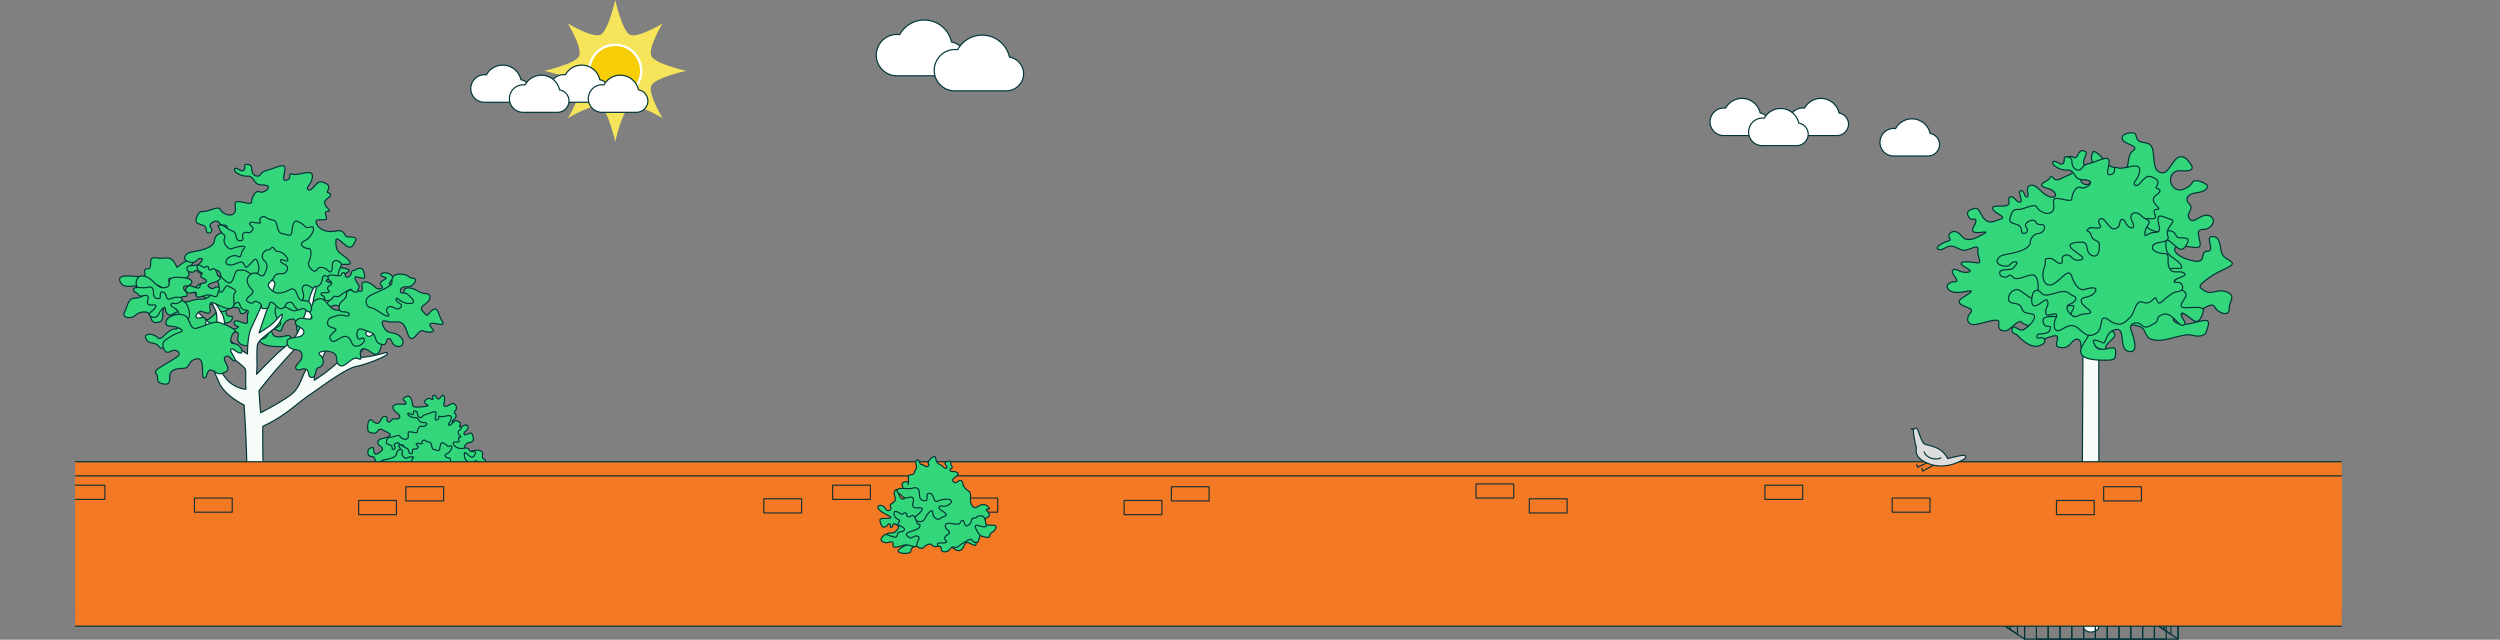<svg xmlns="http://www.w3.org/2000/svg" xmlns:xlink="http://www.w3.org/1999/xlink" viewBox="0 0 1058.858 270.95"><rect x="0" y="0" width="1058.858" height="270.95" fill="#808080" stroke="none"/><defs><style>.cls-1,.cls-16,.cls-3{fill:none;}.cls-2{clip-path:url(#clip-path);}.cls-11,.cls-12,.cls-13,.cls-3,.cls-4,.cls-5,.cls-7{stroke:#003437;}.cls-11,.cls-13,.cls-14,.cls-16,.cls-17,.cls-3,.cls-4,.cls-5,.cls-6{stroke-linecap:round;stroke-linejoin:round;}.cls-11,.cls-12,.cls-13,.cls-14,.cls-16,.cls-17,.cls-3,.cls-4,.cls-5,.cls-6,.cls-7{stroke-width:0.5px;}.cls-4{fill:#f6fdf8;}.cls-12,.cls-5,.cls-6,.cls-7{fill:#33d67b;}.cls-16,.cls-17,.cls-6{stroke:#053437;}.cls-8{fill:#f6e55a;}.cls-9{fill:#f7ce05;}.cls-10,.cls-11{fill:#fff;}.cls-12{stroke-miterlimit:10;}.cls-13,.cls-14{fill:#f47925;}.cls-14{stroke:#19322f;}.cls-15{fill:#053437;}.cls-15,.cls-16,.cls-17{fill-rule:evenodd;}.cls-17{fill:#ddd;}</style><clipPath id="clip-path" transform="translate(31.804 -2.104)"><rect class="cls-1" width="960" height="290"/></clipPath></defs><g id="Layer_2" data-name="Layer 2"><g id="Layer_1-2" data-name="Layer 1"><g class="cls-2"><path class="cls-3" d="M818.691,257.946V264.8h10v-6.858C828.691,251.089,818.691,251.089,818.691,257.946Z" transform="translate(31.804 -2.104)"/><path class="cls-3" d="M828.691,257.946V264.8h10v-6.858C838.691,251.089,828.691,251.089,828.691,257.946Z" transform="translate(31.804 -2.104)"/><path class="cls-3" d="M813.691,257.946V264.8h10v-6.858C823.691,251.089,813.691,251.089,813.691,257.946Z" transform="translate(31.804 -2.104)"/><path class="cls-3" d="M823.691,257.946V264.8h10v-6.858C833.691,251.089,823.691,251.089,823.691,257.946Z" transform="translate(31.804 -2.104)"/><path class="cls-3" d="M838.691,257.946V264.8h10v-6.858C848.691,251.089,838.691,251.089,838.691,257.946Z" transform="translate(31.804 -2.104)"/><path class="cls-3" d="M848.691,257.946V264.8h10v-6.858C858.691,251.089,848.691,251.089,848.691,257.946Z" transform="translate(31.804 -2.104)"/><path class="cls-3" d="M833.691,257.946V264.8h10v-6.858C843.691,251.089,833.691,251.089,833.691,257.946Z" transform="translate(31.804 -2.104)"/><path class="cls-3" d="M843.691,257.946V264.8h10v-6.858C853.691,251.089,843.691,251.089,843.691,257.946Z" transform="translate(31.804 -2.104)"/><path class="cls-3" d="M858.691,257.946V264.8h10v-6.858C868.691,251.089,858.691,251.089,858.691,257.946Z" transform="translate(31.804 -2.104)"/><path class="cls-3" d="M868.691,257.946V264.8h10v-6.858C878.691,251.089,868.691,251.089,868.691,257.946Z" transform="translate(31.804 -2.104)"/><path class="cls-3" d="M853.691,257.946V264.8h10v-6.858C863.691,251.089,853.691,251.089,853.691,257.946Z" transform="translate(31.804 -2.104)"/><path class="cls-3" d="M863.691,257.946V264.8h10v-6.858C873.691,251.089,863.691,251.089,863.691,257.946Z" transform="translate(31.804 -2.104)"/><path class="cls-4" d="M850.7,107.5s-.555,82.145-.555,106.193c0,13.627.555,54.509.555,54.509a3.6,3.6,0,0,0,3.125,1.6,3.81,3.81,0,0,0,3.2-1.6s.133-57.114.133-76.153c0-19.238-.133-86.954-.133-86.954" transform="translate(31.804 -2.104)"/><path class="cls-5" d="M849.846,79.3c-1.682-2.244,3.991-1.33,3.991-4.434s-2.66-.887-3.1-3.547,2.661-4.434,0-5.321-2.217,3.991-4.434,2.66c-1.938-1.163-4.877,1.331-3.547,3.1s5.321,3.1,1.774,4.434-4.878,3.1-6.651,1.33-.444,0-3.1,1.33-2.66,2.217.887,3.1,4.434,4.434.887,3.547-5.764-5.764-8.425-4.877,0,4.434-1.33,4.877-.887-2.66-2.66-2.66,1.33,4.877-.444,4.877-2.217-2.66-3.99-2.217.443,2.661-1.33,3.547-6.208-.443-6.208,1.331,6.208,3.547,3.547,4.434-4.434,2.217-6.651.443-2.217-5.321-4.434-4.877-3.99,1.33-2.66,3.547,3.1,0,3.1,1.773-1.33,1.774-1.33,3.991,7.981-.444,4.877,1.33-7.094,3.991-9.311,1.33-3.991-2.66-5.321-1.33,1.33,2.66-.443,3.1-6.208,2.66-4.434,3.547,3.1-1.33,5.32-1.33,3.548,1.773,5.764,1.773,6.208-3.1,5.765,0,2.217,5.764-.444,5.321-7.094-.887-6.651.443,6.208,3.1,2.661,3.548-4.878-2.217-6.208-.887,3.547,4.877.887,4.877-4.877,2.217-1.774,3.991,10.2-1.331,8.425.443-6.208,3.1-4.434,4.877,6.365,1.774,4.291,3.991-1.187,4.877,1.473,4.877,11.085-3.547,10.641-.887.444,3.548,2.661,3.548,5.32-5.321,7.094-3.548,8.868,2.217,5.764,3.991-2.217,4.877.887,3.99,8.868-3.99,8.424-1.33-1.33,3.991,2.217,3.991,3.991-3.991,6.208-3.547.887,3.1,1.773,3.547,3.1-3.547,4.434-1.774,5.764,3.991,5.764,1.774,5.321-4.434,3.548-6.208-1.774-5.764,2.217-4.434,9.311.444,10.641,3.548,2.217,3.99,6.207,3.99,11.085-3.1,13.746-2.217,5.764.443,6.207-1.33,2.217-4.877-.443-4.877-8.868,3.1-12.415.886,2.173-3.99,6.221-3.99,8.9-5.321,10.184-2.661,6.282,4.434,6.208.887,3.1-5.32-.887-7.094-6.208,1.33-9.311-.443-3.1-2.217,1.773-5.764,11.528-4.878,9.311-6.651-3.99-1.774-4.433-5.321-1.331-5.764-3.991-5.321,1.774,6.208-1.774,6.208.386,5.455-6.207,3.99c-7.981-1.773-9.755-6.207-4.877-6.207s8.867,2.217,7.981-1.774-1.33-5.321,1.773-5.321,5.764-4.433,2.217-5.764-6.651,3.991-8.424,1.331,2.217-3.991,0-6.208-.887-4.434,3.1-4.877,4.877-2.217,4.433-3.1-5.32-3.1-6.207-1.33-5.321,4.877-7.981,2.217-1.33-7.538,3.1-7.095,5.32-.886,4.434-2.216-2.661-4.434-5.321-3.548-4.434,7.095-7.094,6.651-3.1-1.773-3.548-6.207-.443-6.208-4.433-6.651-2.217-3.547-3.991-3.991-5.764.444-4.877,2.661,7.537,2.66,4.434,4.877-.887,8.868-4.434,7.981-6.208-1.33-7.538-3.547-4.434-4.877-4.877-3.991-1.33,3.1,0,4.434,3.547,3.991,2.217,4.878-4.434,1.773-3.547,3.1S851.177,81.069,849.846,79.3Z" transform="translate(31.804 -2.104)"/><path class="cls-5" d="M880.92,85.219c-2.7,2.7,3.705,5.558.926,5.558s0,2.778-.926,3.7-5.558-.927-4.631,1.852,4.631,4.631,9.262,3.7,3.7,2.779,5.557,2.779,4.631,0,3.705,1.852-1.852,3.7-3.705,2.779-5.557-5.558-5.557-2.779,0,4.631,2.778,6.483,5.558,4.632,2.779,4.632-7.41,0-5.557.926,8.336.926,5.557,2.778-1.852,2.779-4.631,2.779-7.41.926-4.631,1.853,4.631,0,7.41,0,5.557,1.852,4.631,3.7-3.7,4.631,0,4.631,8.336-.926,7.409,1.853-1.852,4.631-3.7,3.705-5.558-4.631-5.558-2.779,2.779,3.7.927,4.631-4.632-5.557-8.336-4.631-1.853,2.779-3.705,3.7-3.7,2.779-5.558.926-5.557-.926-4.631,1.853,3.705,10.188-.926,9.262-.926-10.189-5.557-9.262-3.705,6.483-5.557,5.557-4.632-1.852-3.705,0,.926,2.779,3.705,2.779,5.557-1.853,5.557.926,0,3.705-3.705,3.705-11.115,0-11.115-3.705,7.41-9.262,1.853-10.189-.926-4.631-4.631-4.631,1.852-4.631-.926-4.631-5.558,1.853-4.632,2.779,3.705,3.705.927,4.631-.927-2.779-3.705-2.779-5.558,0-4.631,2.779,3.705,0,2.778,2.779-5.557.926-5.557,2.778,1.852,0,2.779.927.926,1.852-.927,2.778-3.7.926-6.483-.926-3.705-3.705-4.631-3.705a1.775,1.775,0,0,1-.926-2.779c.926-.926,2.778,1.853,4.631.927s6.483-5.558,3.705-6.484-3.705,0-4.631-2.779-5.558-.926-5.558-3.7,2.779-4.631,4.631-3.705,6.484,5.557,7.41,2.778.926-9.262-1.852-9.262-6.484,2.779-8.336.926-1.853,0-2.779,0-2.779,0-2.779-1.852,4.631-.926,5.558-1.852,2.778-2.779.926-2.779-1.853,1.852-3.705,1.852-4.631-.926-3.705-2.778,1.853-1.853,6.484-2.779,7.409-2.779,7.409-4.631a3.985,3.985,0,0,1,3.705-3.7c1.853,0,3.7-3.7.926-3.7s-1.852-1.852-3.7-1.852-3.705,1.852-2.779,2.778.926,2.779-.926,2.779,0-2.779-2.779-3.7-3.7-.926-2.779-3.7,1.853-2.778,3.705-2.778,6.484-2.779,7.41-.926,4.631,3.7,6.484,1.852-.927-5.557,1.852-5.557,6.484,1.852,6.484,0,1.852-5.558,3.7-4.631,5.558-1.853,3.705-2.779-2.778,0-4.631-.926-1.852-3.7-4.631-3.7a7.824,7.824,0,0,1-5.557-1.853c-.926-.926-.926-1.852,0-1.852s2.778,1.852,3.705.926,0-2.778.926-2.778,2.779,0,2.779,1.852.926,3.7,2.778,3.7.926-1.853,4.631-2.779,8.336-3.7,8.336-.926-1.852,6.483.926,5.557,0-3.7,2.779-2.778,9.262-2.779,9.262.926-3.705,5.557-1.852,6.483,3.705-4.631,6.483-3.7,3.705,1.853,2.779,3.7,0,.927.926,1.853S881.846,84.293,880.92,85.219Z" transform="translate(31.804 -2.104)"/><path class="cls-5" d="M865.038,98.5c-1.813,1-2.131.656-3.509-.722s-2.691-4.1-4.07-2.722,1.379,2.755,0,3.444-3.51-.722-4.888.656.623-.031,1.378,2.756,3.445,1.379,3.445,4.135-.689,5.513-3.445,4.135-.689-5.513-4.135-5.513-6.2.689-4.135,2.756,6.892,4.135,3.446,4.824-3.516-2.785-6.2-2.067,0,3.445-2.067,3.445-2.068-2.067-4.824-2.067-.761.664-2.068,4.135-.069,8.245,3.446,6.891,6.891-7.58,8.269-3.446,3.446,6.2,5.513,5.513,6.2-1.378,4.135,1.379-6.487,1.211-5.513,4.134c.689,2.068,6.739,4.518,2.067,4.824s-4.086,2.708-6.891,0c-1.446-1.4-2.067-3.445,0-4.135s3.446-2.756,1.378-3.445-2.067-2.757-6.891-1.378-5.441,1.4-6.819.022-2.828-1.4-3.517.667-.762,5.492,1.378,4.824,4.134-3.446,4.824-2.068c.993,1.987-1.307,3.465-.618,5.532.6,1.789,6.131-2.086,4.133,2.066-1.188,2.471-.759,6.185,2,4.806s4.7-3.113,7.58-.689,4.237,4.073,7.58,2.068c3.446-2.068.689-8.959,5.513-5.513s6.891.689,8.959-1.379,2.067-7.58,5.513-6.2,4.823-3.445,5.513-1.378,1.378,2.067,2.756.689a32.458,32.458,0,0,1,4.323-3.278c1.19-.857,4.636-.167,3.946-2.924s-3.445-.689-3.445-2.067,6.2-2.068,4.135-3.446-4.824.689-6.2-2.067.632-6.231-2.067-6.2-6.2-1.378-4.824-3.446,7.524-.722,6.2-4.135,4.135-6.2,1.379-6.891-5.571-2.79-5.513,0,2.067,5.513-1.379,5.513-4.357,3.091-4.134,0,3.385-4.17.689-5.513-2.818-2.792-4.824-2.756-2.128,2.033-1.378,3.445,1.316,3.412-.689,2.757-2.13-3.48-3.446-3.446S866.353,97.781,865.038,98.5Z" transform="translate(31.804 -2.104)"/><path class="cls-3" d="M819.691,261.8v7l6,4v-6.858C825.691,259.089,819.691,254.946,819.691,261.8Z" transform="translate(31.804 -2.104)"/><path class="cls-3" d="M813.691,257.8v7l6,4v-6.858C819.691,255.089,813.691,250.946,813.691,257.8Z" transform="translate(31.804 -2.104)"/><path class="cls-3" d="M816.691,259.8v7l6,4v-6.858C822.691,257.089,816.691,252.946,816.691,259.8Z" transform="translate(31.804 -2.104)"/><path class="cls-3" d="M884.691,261.8v7l6,4v-6.858C890.691,259.089,884.691,254.946,884.691,261.8Z" transform="translate(31.804 -2.104)"/><path class="cls-3" d="M878.691,257.8v7l6,4v-6.858C884.691,255.089,878.691,250.946,878.691,257.8Z" transform="translate(31.804 -2.104)"/><path class="cls-3" d="M881.691,259.8v7l6,4v-6.858C887.691,257.089,881.691,252.946,881.691,259.8Z" transform="translate(31.804 -2.104)"/><path class="cls-3" d="M830.691,265.946V272.8h10v-6.858C840.691,259.089,830.691,259.089,830.691,265.946Z" transform="translate(31.804 -2.104)"/><path class="cls-3" d="M840.691,265.946V272.8h10v-6.858C850.691,259.089,840.691,259.089,840.691,265.946Z" transform="translate(31.804 -2.104)"/><path class="cls-3" d="M825.691,265.946V272.8h10v-6.858C835.691,259.089,825.691,259.089,825.691,265.946Z" transform="translate(31.804 -2.104)"/><path class="cls-3" d="M835.691,265.946V272.8h10v-6.858C845.691,259.089,835.691,259.089,835.691,265.946Z" transform="translate(31.804 -2.104)"/><path class="cls-3" d="M850.691,265.946V272.8h10v-6.858C860.691,259.089,850.691,259.089,850.691,265.946Z" transform="translate(31.804 -2.104)"/><path class="cls-3" d="M860.691,265.946V272.8h10v-6.858C870.691,259.089,860.691,259.089,860.691,265.946Z" transform="translate(31.804 -2.104)"/><path class="cls-3" d="M845.691,265.946V272.8h10v-6.858C855.691,259.089,845.691,259.089,845.691,265.946Z" transform="translate(31.804 -2.104)"/><path class="cls-3" d="M855.691,265.946V272.8h10v-6.858C865.691,259.089,855.691,259.089,855.691,265.946Z" transform="translate(31.804 -2.104)"/><path class="cls-3" d="M870.691,265.946V272.8h10v-6.858C880.691,259.089,870.691,259.089,870.691,265.946Z" transform="translate(31.804 -2.104)"/><path class="cls-3" d="M880.691,265.946V272.8h10v-6.858C890.691,259.089,880.691,259.089,880.691,265.946Z" transform="translate(31.804 -2.104)"/><path class="cls-3" d="M865.691,265.946V272.8h10v-6.858C875.691,259.089,865.691,259.089,865.691,265.946Z" transform="translate(31.804 -2.104)"/><path class="cls-3" d="M875.691,265.946V272.8h10v-6.858C885.691,259.089,875.691,259.089,875.691,265.946Z" transform="translate(31.804 -2.104)"/><path class="cls-6" d="M43.154,115.38c-2.615-6.1-4.358-3.2-8.715-4.067s-.872,4.648-3.777,4.648.61,3.22-2.25,3.37-11.139-1.806-9.333,2.108,6.925.451,8.129,2.408,3.311,4.366,6.322,3.764-2.107-3.613-.3-4.667,5.419,2.71,6.623,1.957-.752-4.215,0-4.817,2.258,1.054,3.613.753,5.57-.9,4.666-3.161,3.613-4.817,1.355-5.419S43.154,115.38,43.154,115.38Z" transform="translate(31.804 -2.104)"/><path class="cls-7" d="M106.323,86.661c-2.42,2.421,3.321,4.982.831,4.982s0,2.491-.831,3.321-4.981-.83-4.151,1.66,4.151,4.152,8.3,3.321,3.321,2.491,4.981,2.491,4.152,0,3.321,1.661-1.66,3.321-3.321,2.491-4.981-4.982-4.981-2.491,0,4.151,2.49,5.812,4.982,4.151,2.491,4.151-6.642,0-4.981.83,7.472.831,4.981,2.491-1.66,2.491-4.151,2.491-6.642.83-4.151,1.66,4.151,0,6.642,0,4.981,1.661,4.151,3.322-3.321,4.151,0,4.151,7.472-.83,6.642,1.66-1.66,4.152-3.321,3.321-4.981-4.151-4.981-2.49,2.49,3.321.83,4.151-4.152-4.982-7.473-4.151-1.66,2.49-3.321,3.321-3.321,2.491-4.981.83-4.982-.83-4.152,1.661,3.321,9.132-.83,8.3-.83-9.133-4.981-8.3-3.322,5.811-4.982,4.981-4.151-1.66-3.321,0,.83,2.491,3.321,2.491,4.982-1.661,4.982.83,0,3.321-3.322,3.321-9.963,0-9.963-3.321,6.642-8.3,1.661-9.133-.831-4.151-4.152-4.151,1.661-4.151-.83-4.151-4.981,1.66-4.151,2.49,3.321,3.321.83,4.152-.83-2.491-3.321-2.491-4.982,0-4.151,2.491,3.321,0,2.49,2.491-4.981.83-4.981,2.49,1.66,0,2.491.831.83,1.66-.831,2.49-3.321.831-5.811-.83-3.322-3.321-4.152-3.321a1.591,1.591,0,0,1-.83-2.491c.83-.83,2.491,1.661,4.151.831s5.812-4.982,3.321-5.812-3.321,0-4.151-2.491-4.982-.83-4.982-3.321,2.491-4.152,4.152-3.321,5.812,4.981,6.642,2.491.83-8.3-1.661-8.3-5.812,2.491-7.472.83-1.661,0-2.491,0-2.491,0-2.491-1.66,4.152-.831,4.982-1.661,2.491-2.491.83-2.491-1.66,1.661-3.321,1.661-4.151-.83-3.321-2.491,1.661-1.661,5.812-2.491S59,105.757,59,104.1a3.571,3.571,0,0,1,3.321-3.321c1.661,0,3.321-3.321.83-3.321s-1.66-1.661-3.321-1.661-3.321,1.661-2.49,2.491.83,2.491-.831,2.491,0-2.491-2.491-3.321-3.321-.831-2.49-3.321,1.66-2.491,3.321-2.491,5.812-2.491,6.642-.83,4.151,3.321,5.812,1.66-.831-4.982,1.66-4.982,5.812,1.661,5.812,0,1.661-4.981,3.321-4.151,4.982-1.66,3.321-2.491-2.491,0-4.151-.83S75.6,76.7,73.113,76.7a7.016,7.016,0,0,1-4.982-1.661c-.83-.83-.83-1.66,0-1.66s2.491,1.66,3.321.83,0-2.491.83-2.491,2.491,0,2.491,1.661S75.6,76.7,77.264,76.7s.83-1.661,4.151-2.491,7.473-3.321,7.473-.83-1.661,5.812.83,4.982,0-3.322,2.491-2.491,8.3-2.491,8.3.83-3.321,4.982-1.66,5.812,3.321-4.151,5.812-3.321,3.321,1.66,2.491,3.321,0,.83.83,1.66S107.154,85.831,106.323,86.661Z" transform="translate(31.804 -2.104)"/><path class="cls-7" d="M78.2,96.592c-2.349,0-3.321-.83-4.152,0s2.491,1.66.831,3.321-1.661,0-3.321.83.83,3.321-1.661,3.321-.83-3.321-3.321-4.151-3.321-2.491-4.982-2.491-.83.83,0,2.491,2.491,1.661,1.661,3.321,1.66,4.982,3.321,4.151,6.642-1.66,4.982,0-.831,4.152-2.491,3.322a3.993,3.993,0,0,0-4.982,1.66c-.743,1.485.83,2.491,3.321,1.661s3.321-1.661,4.152,0,.83,1.66,2.49,0,2.491-3.321,3.321-.831.831,4.982-1.66,4.982-2.491-1.661-4.982-1.661-2.491,0-3.321,2.491-1.66,4.152-4.151,1.661-4.982-2.491-4.982-1.661,1.661.83,2.491,3.321-1.661,4.982,1.661,4.982.83,4.151-1.661,3.321-3.321.83-.83,2.491,3.321.83,4.981,0,4.152-4.982,4.982-1.661,4.151.83,3.321,3.321.83,4.982-1.66,4.152-4.152-1.661-4.152,0,2.371,1.011,1.541,1.842-3.321.83-2.491,1.66,3.321-.83,2.491,2.491,4.271,4.8,5.932,2.309,4.981,0,6.642-3.321S89,140.6,86.5,138.1s-2.49-7.472.831-6.642,5.811,4.152,7.472.83,2.491-4.151,1.661-6.642.83-3.321,2.49-2.49,1.661,1.66,4.152,0,.83-4.982,3.321-4.152,4.151,2.491,4.981-.83,2.108-3.921.831-4.982c-1.781-1.479-3.441-.648-3.321,1.661.06,1.172-.12,3.5-1.781,1.842s-4.031-1.842-4.862-.182-4.151-1.66-3.321-3.321,1.661-5.812,0-5.812-4.981-1.66-1.66-3.321,4.981-6.642,2.491-5.812-2.491-.83-4.152-1.66-2.491-1.661-3.321.83,0,4.982-2.491,4.152-3.321,0-4.151-3.322-.83-2.49-3.321-3.321-1.661-1.66-3.321-.83S79.032,96.592,78.2,96.592Z" transform="translate(31.804 -2.104)"/><path class="cls-4" d="M79.532,182.638c9.414-4.256,14.688-9.91,19.945-13.4,4.039-2.686,14.873-10.989,19.635-11.947,5.058-1.019,11.51-3.911,12.582-4.736s.546-1.354-.577-.99a56.419,56.419,0,0,1-12.165,2.148s5.279-5.825,7.134-9.773c1.511-3.216,2.582-9.65,3.571-13.139,1.345-4.741,1.919-3.822,2.414-5.636s-.412-2.063-.412-2.063c-2.464,2.5-5.856,9.428-7.479,14.754-1.244,4.081-4.505,8.332-7.042,11.43a64.569,64.569,0,0,1-15.8,13.852,11.149,11.149,0,0,1,1.568-6.351c1.9-3.052,4.619-8.331,3.546-8.5s-6.516,7.011-8.33,9.816-2.6,7.072-5.408,10.041-14.11,8.777-14.11,8.777c-.247-1.98-.7-9.324-.7-9.324,6.186-7.982,10.085-12.107,16.561-19.2,3.6-3.942,4.89-12.407,6.656-13.433s3.032-1.228,4.661-3.372c1.484-1.953,4.446-5.187,3.291-5.434s-6.989,6.17-7.649,6.179c-1.06.015-.639-2.1-.4-3.67.287-1.892,1.605-5.218.874-5.314-.757-.1-2.164,3.166-2.824,5.888-.917,3.784-3.206,11.186-5.4,14.748-1.846,3-5.489,5.367-8.535,8.327-3.732,3.627-8.27,8.306-8.27,8.306.464-4.548-.159-9.328.394-12.494.441-2.523,6.757-5.921,8.765-8.616,1.311-1.759,1.994-4.095,1.7-4.258-.444-.243-2.732,2.791-4.456,4.223a54.046,54.046,0,0,1-5.36,3.613c.578-1.567,2.029-6.284,3.684-10.584,1.2-3.116,2.008-7.139,2.833-9.283s-1.568-2.651-1.568-2.651a63.016,63.016,0,0,0-.655-7.083c-.842,1.142-.252,7.789-2,14.377-1.017,3.83-3.846,9.181-5.767,13.574-1.463,3.347-1.423,10.6-1.423,10.6a34.444,34.444,0,0,1-7.9-6.561c-1.386-1.7-1.732-7.918-2.392-9.568s-5.444-8.908-5.774-8.5,1.485,4.042,2.474,6.022.544,7.245.544,7.245c-3.876-1.485-9.481-8.415-11.048-9.323a31.334,31.334,0,0,0-7.259-2.309c-2.309-.5-8.713-4.6-8.713-4.6,3.794,7.011,8.618,6.714,11.877,8.248,3.376,1.59,8.961,8.269,13.28,11.548,2.953,2.242,2.752,4.633,6.839,8.068,3.245,2.727,6.874,5.1,7.2,6.334s-.082,6.351.248,8.331c0,0-6.911-.168-10.546-7.86-.985-2.083-4.022-7.621-4.681-7.021-.962.874,2.552,9.45,4.031,12.482,2.645,5.422,10.377,9.068,10.377,9.068s1.862,25.326.939,40.57-4.165,49.047-4.165,49.047.483,1.512,3.293,1.793a5.742,5.742,0,0,0,4.375-1.207s4.068-50.582,3.722-61.288C79.346,190.258,79.532,182.638,79.532,182.638Z" transform="translate(31.804 -2.104)"/><path class="cls-6" d="M61.936,125.77c-4.365-.431-4.994,3.33-8.324,3.052s-5.468,1.568-7.885,1.085-2.143,2.794-3.223,3.222c-2.035.807-.322,3.062,1.45,3.384s1.29,4.835-1.933,5-5.318,5.479-7.091,3.545-6.284-1.934-4.834.644,3.868.967,5.318,3.062,5.318-.322,7.251-.806.645-3.545,2.417-3.706,1.934,3.062,4.029,2.417,2.417-4.834,4.028-4.512,4.19-6.445.162-5.478-1.259-3.087.133-2.739,3.568,1.566,3.742.174-.783-3.829.783-3.829,6.265,3.481,8.353,2.263,0-4.873,1.305-6.265-1.218-2.089-2.7-2.959S62.955,125.871,61.936,125.77Z" transform="translate(31.804 -2.104)"/><path class="cls-6" d="M122.176,132.545c-2.983-5.036-7,1.274-11.143.955s-4.457-5.73-7.958-4.775-1.725,2.989-3.671,3.52,1.769,3.714.708,4.775-4.953-1.415-6.545,1.062,4.422,2.476,3.184,5.306-7.782.354-6.9,4.245,5.483,1.238,6.191,4.422-3.538,4.776-2.477,6.191,2.123-.354,4.068.176.531,3.538,2.654,3.538,1.061-3.891,3.006-4.245,2.654-3.538.531-5.13,2.83-2.476,5.483-1.061.354,3.715,2.653,5.307,5.307-4.246,7.96-2.831-.531-3.183,1.768-4.068,4.953,3.715,6.722,1.769,2.476-9.374.177-9.374-3.184,3.537-5.13,1.768,5.307-4.245,3.538-6.544-6.191-.531-7.075-2.122S123.191,134.26,122.176,132.545Z" transform="translate(31.804 -2.104)"/><path class="cls-5" d="M115.028,126.071c0,2.427-1.618,3.237-2.428,4.046s-1.618,4.046.81,4.046,3.237.809,2.427,1.619-2.427-.81-4.855,0-4.046.809-4.046,3.237,4.855,1.618,3.237,3.237-3.237,2.427-1.619,4.046,4.046-2.428,6.474-1.619,1.619,4.047,4.046,4.047,4.047-2.428,3.237-3.237-1.618.809-2.427,0-.81-4.047.809-4.047,2.428.81,4.855,1.619.81,4.046,4.047,4.855,1.618-2.427,3.236-2.427.81,2.427,3.237,3.237,4.047-1.619,1.619-4.047-4.856-.809-6.474-3.237-1.618-4.046.809-3.237,5.665-.809,7.283,1.619,1.619,5.665,3.237,5.665,3.237-4.047,4.856-3.237,5.665.809,4.046-.81-1.618-2.427,0-2.427,5.665,1.618,4.046-.81-1.618-6.474-4.046-4.855-1.618,3.237-3.237,1.618-2.428-2.427,0-4.046,2.428-3.237,1.619-4.046-2.428,0-4.856-1.619-5.665-1.618-5.665,0-.809,4.856-2.427,3.237.809-4.046-.81-4.855-4.046-.809-2.427-2.428.809-2.428-.81-3.237-4.046,0-3.236.809,3.236.81,1.618,1.619-2.428,1.618-1.618,2.428.809,1.618-.81,1.618-1.757-1.283-4.046-2.428c-1.618-.809-3.237-.809-3.237.81s.809,3.237-1.618,2.427S115.028,124.926,115.028,126.071Z" transform="translate(31.804 -2.104)"/><path class="cls-5" d="M143.1,119.974c2.517,0,0,3.56-1.781,3.56s-3.56,0-3.56,1.781,1.78,0,3.56,1.78,3.561,3.561,0,3.561-5.341-3.561-5.341-1.781,3.561,1.781,1.781,3.561-3.561-1.78-5.341,0,1.78,3.561,0,3.561-5.341-3.561-7.122-3.561-3.56-3.561,0-5.341,8.9-3.561,8.9-5.341,0-3.561,3.561-3.561S141.318,119.974,143.1,119.974Z" transform="translate(31.804 -2.104)"/><path class="cls-5" d="M37.149,123.984c5.308,0,0-4.417,5.889-4.417s7.361,1.472,5.889,2.944-2.945,0-2.945,1.473,1.473,1.472,1.473,2.944-1.473,0-2.945,1.472,1.472,0,2.945,2.945,1.472,7.361-1.473,5.889-1.472-4.417-4.416-4.417-4.417-1.472-4.417,1.472,0,4.417-2.944,4.417-1.473-4.417-4.417-4.417a5.408,5.408,0,0,0-4.417,1.473c-1.472,1.472-5.733,1.161-4.416-1.473,1.472-2.944,1.472-5.889,4.416-5.889,1.473,0,5.889-1.472,2.945-2.944s-2.945-4.417-1.472-5.889,4.416,0,5.888,1.472S35.677,123.984,37.149,123.984Z" transform="translate(31.804 -2.104)"/><path class="cls-5" d="M85.692,108.6c3.008,0,5.382,4.037,4.036,4.037s-2.691-1.346-2.691,0,4.037,1.346,2.691,4.037-4.036,0-5.382,2.691-4.037,2.691-1.346,5.382c2.128,2.127,4.463,1.8,8.074,0,2.691-1.346,2.691,2.691,4.036,4.037s2.692,0,4.037,1.345,1.346,4.037,0,4.037-1.345-1.346-2.691-1.346-1.346,1.346-2.691,0-1.346-2.691-2.691-2.691c-2.691,0-1.346,2.691-4.037,2.691-1.345,0-2.691-2.691-4.037-2.691s0,2.691-2.691,2.691,0-1.345-2.691-2.691-1.345,1.346-4.036,0c-3.4-1.7,3.473-3.255,1.345-5.382-2.691-2.691-2.691-5.382,0-6.728s4.037,2.691,5.382,0c1.2-2.407,1.346-4.036,0-5.382a2.524,2.524,0,0,1,0-4.037c1.346-1.345,1.346,0,2.691-1.345S84.346,108.6,85.692,108.6Z" transform="translate(31.804 -2.104)"/><path class="cls-5" d="M66.81,147.607c3.337,0,4.855,4.046,3.237,4.046S66.81,149.226,66,150.035s2.427,4.046,1.618,4.855-2.428-3.237-4.046-1.618,3.237,4.855,0,6.474-3.237,0-5.665-.809-1.618,3.237-3.237,3.237.81-8.9-3.237-8.093-2.427,4.046-5.664,4.046-5.665.81-5.665,3.237,0,4.047-3.237,3.237-1.148-2.766-2.428-4.046c-1.618-1.618,2.428-3.237,4.856-4.855s6.474-3.237,4.046-4.856-4.046,2.428-5.665-.809.809-4.046,3.237-5.665,6.474-1.618,3.237-3.237-5.665,0-5.665-2.428,4.047-4.046,7.284-3.237,2.427,6.474,5.664,5.665,7.283-3.237,9.711-2.428,8.093,3.237,6.474,4.047S65.191,147.607,66.81,147.607Z" transform="translate(31.804 -2.104)"/><path class="cls-5" d="M40.517,128.58c-2.386,1.193-1.406-2.53-3.374-2.812s-.281,2.812-1.687,2.812-2.25-.562-2.25-2.53-.843-2.812-2.531-2.25-5.905-.562-5.905.844.844.843,1.969,2.249,3.093-.281,3.936.563-.843,3.093.563,3.655,3.655-.562,2.812,1.125-3.656,2.531-2.25,3.655a2.262,2.262,0,0,0,3.656-.843c.562-1.406,2.812-3.937,2.812-1.969s1.968,3.094,2.812,2.25,3.093-.844,1.968-1.968-3.093-1.688-2.25-2.531.844.281,2.531-.281,2.531-1.687,1.687-2.25S41.642,128.018,40.517,128.58Z" transform="translate(31.804 -2.104)"/><path class="cls-5" d="M58.654,115.879c-.753,0-.715.714-1.667.476s0-1.191-.952-1.429-.715.953-1.9.238-2.857-1.667-2.381.476,3.095,1.667,1.666,2.858,2.858,1.666,2.143,2.857-2.381.238-2.619,1.667-.714,1.19-2.381.714-1.905-1.191-3.095,0-.714,1.905.476,2.381,3.334-.952,3.334.238-.239,1.9,1.9,1.429,2.381-.953,3.81-.715,3.095,1.429,3.333-.238,1.667-2.619.239-3.095-1.9,1.19-3.1.476-1.905-1.428.238-2.143,3.81-1.19,3.81-2.381-.714.238-1.191-1.19S59.368,115.879,58.654,115.879Z" transform="translate(31.804 -2.104)"/><path class="cls-5" d="M116.663,118.668c-.969.969-1.3,1.07-1.852.676-.625-.451-.225-1.8-1.126-1.8s-.675,1.351-1.576,1.351a14.069,14.069,0,0,1-2.7-.225c-1.577-.225-2.253,0-2.253,1.126s2.253,1.8,1.352,2.7-1.577.9-1.577,1.8,1.351,1.126.451,1.577-3.6-.226-3.153.9,1.351.226,1.351,1.352.9,1.576,2.252,1.126,1.351-2.027,2.7-1.577,2.026-.9,3.378-1.576,2.927-2.027,3.378-1.126,2.252,1.351,2.477.225.951-1.8.275-2.477-2.3-3.6-.951-3.378,4.054,1.351,3.6-.226-.451-3.378-2.027-3.378-1.527.9-2.653.9S117.114,118.218,116.663,118.668Z" transform="translate(31.804 -2.104)"/><path class="cls-8" d="M258.771,32.1S245.4,35.079,244.019,38.42c-1.436,3.463,4.787,13.718,4.787,13.718s-10.256-6.223-13.719-4.787c-3.341,1.386-6.316,14.753-6.316,14.753s-2.975-13.368-6.316-14.753c-3.463-1.436-13.719,4.787-13.719,4.787s6.224-10.256,4.788-13.719c-1.386-3.34-14.753-6.315-14.753-6.315s13.367-2.975,14.753-6.316c1.436-3.463-4.788-13.719-4.788-13.719s10.256,6.223,13.719,4.787C225.8,15.471,228.771,2.1,228.771,2.1s2.975,13.367,6.316,14.752c3.463,1.436,13.719-4.787,13.719-4.787s-6.223,10.256-4.787,13.719C245.4,29.129,258.771,32.1,258.771,32.1Z" transform="translate(31.804 -2.104)"/><circle class="cls-9" cx="260.575" cy="30" r="11"/><path class="cls-10" d="M228.771,21.6a10.5,10.5,0,1,1-10.5,10.5,10.5,10.5,0,0,1,10.5-10.5m0-1a11.5,11.5,0,1,0,11.5,11.5,11.513,11.513,0,0,0-11.5-11.5Z" transform="translate(31.804 -2.104)"/><path class="cls-11" d="M201.3,37.863a5.818,5.818,0,0,1,5.6-4.114,6.168,6.168,0,0,1,.719.045.028.028,0,0,0,.03-.015,7.876,7.876,0,0,1,14.6,2.1,4.81,4.81,0,0,1,3.994,5.064,4.941,4.941,0,0,1-5,4.474H206.683a5.837,5.837,0,0,1-5.673-5.94,5.755,5.755,0,0,1,.286-1.615" transform="translate(31.804 -2.104)"/><path class="cls-11" d="M217.653,42.131a5.82,5.82,0,0,1,5.6-4.115,6.185,6.185,0,0,1,.72.045.026.026,0,0,0,.03-.015,7.876,7.876,0,0,1,14.6,2.1,4.809,4.809,0,0,1,3.994,5.064,4.94,4.94,0,0,1-5,4.474H223.04a5.836,5.836,0,0,1-5.672-5.941,5.753,5.753,0,0,1,.285-1.614" transform="translate(31.804 -2.104)"/><path class="cls-11" d="M167.881,37.863a5.819,5.819,0,0,1,5.6-4.114,6.185,6.185,0,0,1,.72.045.029.029,0,0,0,.03-.015,7.876,7.876,0,0,1,14.6,2.1,4.81,4.81,0,0,1,3.994,5.064,4.941,4.941,0,0,1-5,4.474H173.268a5.755,5.755,0,0,1-5.387-7.555" transform="translate(31.804 -2.104)"/><path class="cls-11" d="M184.239,42.131a5.819,5.819,0,0,1,5.6-4.115,6.182,6.182,0,0,1,.719.045.026.026,0,0,0,.03-.015,7.876,7.876,0,0,1,14.6,2.1,4.808,4.808,0,0,1,3.994,5.064,4.94,4.94,0,0,1-5,4.474H189.626a5.836,5.836,0,0,1-5.673-5.941,5.754,5.754,0,0,1,.286-1.614" transform="translate(31.804 -2.104)"/><path class="cls-11" d="M339.758,22.861a8.728,8.728,0,0,1,8.4-6.172,9.274,9.274,0,0,1,1.079.067.04.04,0,0,0,.045-.022,11.814,11.814,0,0,1,21.906,3.152,7.213,7.213,0,0,1,5.991,7.6,7.41,7.41,0,0,1-7.5,6.711H347.839a8.755,8.755,0,0,1-8.509-8.91,8.661,8.661,0,0,1,.428-2.422" transform="translate(31.804 -2.104)"/><path class="cls-11" d="M364.3,29.262a8.728,8.728,0,0,1,8.4-6.172,9.06,9.06,0,0,1,1.079.068.042.042,0,0,0,.045-.023,11.814,11.814,0,0,1,21.906,3.152,7.214,7.214,0,0,1,5.991,7.6,7.409,7.409,0,0,1-7.5,6.711H372.375a8.755,8.755,0,0,1-8.509-8.91,8.661,8.661,0,0,1,.429-2.422" transform="translate(31.804 -2.104)"/><path class="cls-11" d="M726.162,51.965a5.817,5.817,0,0,1,5.6-4.114,6.182,6.182,0,0,1,.719.045.028.028,0,0,0,.03-.015,7.876,7.876,0,0,1,14.6,2.1,4.808,4.808,0,0,1,3.994,5.064,4.94,4.94,0,0,1-5,4.474H731.549a5.836,5.836,0,0,1-5.673-5.94,5.755,5.755,0,0,1,.286-1.615" transform="translate(31.804 -2.104)"/><path class="cls-11" d="M692.747,51.965a5.817,5.817,0,0,1,5.6-4.114,6.168,6.168,0,0,1,.719.045.027.027,0,0,0,.03-.015,7.876,7.876,0,0,1,14.605,2.1,4.81,4.81,0,0,1,3.994,5.064,4.941,4.941,0,0,1-5,4.474H698.134a5.838,5.838,0,0,1-5.673-5.94,5.755,5.755,0,0,1,.286-1.615" transform="translate(31.804 -2.104)"/><path class="cls-11" d="M709.1,56.233a5.82,5.82,0,0,1,5.6-4.115,6.185,6.185,0,0,1,.72.045.026.026,0,0,0,.03-.015,7.876,7.876,0,0,1,14.6,2.1,4.809,4.809,0,0,1,3.994,5.064,4.94,4.94,0,0,1-5,4.474H714.491a5.758,5.758,0,0,1-5.387-7.555" transform="translate(31.804 -2.104)"/><path class="cls-11" d="M764.731,60.618a5.818,5.818,0,0,1,5.6-4.114,6.185,6.185,0,0,1,.72.045.029.029,0,0,0,.03-.015,7.876,7.876,0,0,1,14.6,2.1,4.81,4.81,0,0,1,3.994,5.064,4.941,4.941,0,0,1-5,4.474H770.118a5.755,5.755,0,0,1-5.387-7.555" transform="translate(31.804 -2.104)"/><path class="cls-12" d="M160.728,179.5c-2.446,1.631.312,4.052,1.247,4.052s3.74-2.493,4.364-.935-2.182,2.494-1.559,3.429,2.805-1.559,3.429,0,.935,3.116-.935,3.428a2.492,2.492,0,0,0-2.182,3.429c.632,1.58,4.045-.647,6.233,0s.934,2.4,1.247,3.116,2.182.935.935,2.182c-.907.907-4.994-2.2-4.052-.312s1.24,3.1,2.806,3.117,2.493-2.493,3.74-2.8c1.215-.3,1.241.6,1.246,1.247s-.629.6-1.246,1.558-1.247,1.247,0,1.559,3.734-.33,3.428,1.246-1.825.488-2.182,1.559c-.311.935,1.494.565.624,1.87-.624.935-1.559,1.558-3.429,0-2.13-1.776-3.749-3.447-5.922-3.429s-3.749-.329-2.805,1.559,4.668,1.23,4.675,2.805,1.238,3.724-.935,3.117a6.166,6.166,0,0,0-4.156.735c-2.438,1.6,0,2.04-1.71,3.383-1.3,1.027-2.62-.982-3.893.8-1.027,1.437-1.165,2.4-2.4,2.249-2.661-.328-2.182-2.182-2.182-4.363s-2.805-1.87-4.052.311c-.874,1.531.624,3.429-1.246,4.052a2.887,2.887,0,0,1-3.741-1.246c-.935-1.247-2.181-4.052-3.116-3.117s0,2.181-1.247,2.181-.623-3.116-1.247-2.181-.311,2.181-2.181,2.181c-.986,0,.935-2.805-.936-3.428s-2.493-.623-3.74.935-4.675,0-5.3-.623-2.494-1.559-2.494,0-.623,1.87-1.246,1.87-.646-4.068-2.182-4.052,0,2.805-1.87,2.805.289-1.263-.624-2.182-1.269,1.543-2.493,0,2.8-4.052,2.8-5.61c0-.853-2.182-.935-1.247-3.74.493-1.476,5.278-.644,5.922-1.87s4.655-.957,3.117-2.182-.644-2.827-2.493-2.805-1.559-2.182-1.247-2.805,2.182-1.559,2.182-.312.311,2.8,1.87,1.87,2.805-1.87.935-3.117-.935-2.805.623-3.116,5.3-1.247,2.8-2.494-3.428-2.181-4.363-.935-1.247,1.247-2.8.935-1.559-.935-1.559-2.805.935-3.428,1.87-2.493,2.494,2.181,3.429.311,1.558-2.181,2.493-1.87-.311,1.559.935,2.182.935-1.558,2.805-1.247,2.806-.935,1.247-2.181-3.117-2.805-1.247-3.741c1.764-.881,4.676.312,4.676-.623s-1.87-1.558-.935-2.182c.778-.518,2.181-1.87,3.116.312s0,3.429,2.182,3.429,5.922-.312,4.675-.936-1.246-1.558-.935-1.87,1.559-1.246,2.494-.623c1.739,1.16,0-1.558,1.246-1.558s.935,1.558,1.87,1.558,1.871-2.805,2.494-.935-.935,3.74.312,4.052,2.805-1.87,4.051-.935a1.866,1.866,0,0,1,.312,2.8c-.623.623-.312,1.247,0,1.247S161.663,178.88,160.728,179.5Z" transform="translate(31.804 -2.104)"/><path class="cls-7" d="M162.564,184.533c-1.35,1.35,1.853,2.779.463,2.779s0,1.389-.463,1.852-2.779-.463-2.315.927,2.315,2.315,4.631,1.852,1.852,1.389,2.778,1.389,2.316,0,1.853.927-.926,1.852-1.853,1.389-2.778-2.779-2.778-1.389,0,2.315,1.389,3.241,2.779,2.316,1.389,2.316-3.7,0-2.778.463,4.168.463,2.778,1.389-.926,1.39-2.315,1.39-3.7.463-2.316.926,2.316,0,3.705,0,2.779.926,2.316,1.852-1.853,2.316,0,2.316,4.168-.463,3.7.926-.927,2.316-1.853,1.852-2.779-2.315-2.779-1.389,1.39,1.853.464,2.316-2.316-2.779-4.168-2.316-.927,1.389-1.853,1.853-1.852,1.389-2.779.463-2.778-.463-2.315.926,1.852,5.094-.463,4.631-.463-5.094-2.779-4.631-1.852,3.242-2.778,2.779-2.316-.927-1.853,0,.463,1.389,1.853,1.389,2.778-.926,2.778.463,0,1.852-1.852,1.852-5.558,0-5.558-1.852,3.7-4.631.927-5.094S147.282,210,145.429,210s.926-2.315-.463-2.315-2.779.926-2.316,1.389,1.853,1.852.464,2.316-.464-1.39-1.853-1.39-2.779,0-2.315,1.39,1.852,0,1.389,1.389-2.779.463-2.779,1.389.926,0,1.39.463.463.927-.464,1.39-1.852.463-3.241-.463-1.853-1.853-2.316-1.853a.887.887,0,0,1-.463-1.389c.463-.463,1.389.926,2.316.463s3.241-2.779,1.852-3.242-1.852,0-2.315-1.389-2.779-.463-2.779-1.853,1.389-2.315,2.315-1.852,3.242,2.779,3.705,1.389.463-4.631-.926-4.631-3.242,1.389-4.168.463-.926,0-1.389,0-1.39,0-1.39-.926,2.316-.463,2.779-.926,1.389-1.389.463-1.389-.926.926-1.852.926-2.316-.463-1.853-1.39.927-.926,3.242-1.389,3.705-1.389,3.705-2.315a1.992,1.992,0,0,1,1.852-1.853c.927,0,1.853-1.852.463-1.852s-.926-.927-1.852-.927-1.852.927-1.389,1.39.463,1.389-.463,1.389,0-1.389-1.39-1.852-1.852-.463-1.389-1.853.926-1.389,1.852-1.389,3.242-1.389,3.705-.463,2.316,1.852,3.242.926-.463-2.779.926-2.779,3.242.927,3.242,0,.926-2.778,1.852-2.315,2.779-.926,1.853-1.389-1.389,0-2.316-.464-.926-1.852-2.315-1.852a3.915,3.915,0,0,1-2.779-.926c-.463-.463-.463-.926,0-.926s1.389.926,1.853.463,0-1.39.463-1.39,1.389,0,1.389.927.463,1.852,1.389,1.852.463-.926,2.316-1.389,4.168-1.853,4.168-.463-.926,3.241.463,2.778,0-1.852,1.389-1.389,4.631-1.389,4.631.463-1.852,2.779-.926,3.242,1.853-2.316,3.242-1.853,1.852.927,1.389,1.853,0,.463.463.926S163.027,184.07,162.564,184.533Z" transform="translate(31.804 -2.104)"/><path class="cls-7" d="M146.878,190.072c-1.31,0-1.852-.463-2.315,0s1.389.927.463,1.853-.926,0-1.853.463.464,1.852-.926,1.852-.463-1.852-1.852-2.315-1.853-1.389-2.779-1.389-.463.463,0,1.389,1.39.926.926,1.852.927,2.779,1.853,2.316,3.7-.926,2.778,0-.463,2.315-1.389,1.852a2.226,2.226,0,0,0-2.778.927c-.415.828.463,1.389,1.852.926s1.852-.926,2.315,0,.464.926,1.39,0,1.389-1.853,1.852-.463.463,2.778-.926,2.778-1.389-.926-2.779-.926-1.389,0-1.852,1.389-.926,2.316-2.316.927-2.778-1.39-2.778-.927.926.463,1.389,1.853-.926,2.778.926,2.778.463,2.316-.926,1.853-1.852.463-.463,1.389,1.852.463,2.779,0,2.315-2.778,2.778-.926,2.316.463,1.853,1.852.463,2.779-.927,2.316-2.315-.926-2.315,0,1.322.564.859,1.027-1.852.464-1.389.927,1.852-.463,1.389,1.389,2.383,2.677,3.309,1.288,2.779,0,3.7-1.852,4.168-1.853,2.778-3.242-1.389-4.168.464-3.705,3.241,2.316,4.168.463,1.389-2.315.926-3.7.463-1.852,1.389-1.389.926.926,2.316,0,.463-2.779,1.852-2.316,2.316,1.39,2.779-.463,1.175-2.187.463-2.778c-.993-.825-1.919-.362-1.853.926.034.654-.066,1.954-.993,1.027s-2.248-1.027-2.712-.1-2.315-.926-1.852-1.852.926-3.242,0-3.242-2.779-.926-.926-1.853,2.778-3.7,1.389-3.241-1.389-.463-2.315-.927-1.39-.926-1.853.464,0,2.778-1.389,2.315-1.853,0-2.316-1.852-.463-1.39-1.852-1.853-.926-.926-1.853-.463S147.341,190.072,146.878,190.072Z" transform="translate(31.804 -2.104)"/><rect class="cls-13" x="0.25" y="195.554" width="1028.042" height="63.664"/><rect class="cls-13" x="0.25" y="201.554" width="1028.042" height="63.664"/><rect class="cls-14" x="352.646" y="205.51" width="16" height="6"/><rect class="cls-14" x="476.123" y="211.979" width="16" height="6"/><rect class="cls-14" x="496.111" y="206.157" width="16" height="6"/><rect class="cls-14" x="647.73" y="211.266" width="16" height="6"/><rect class="cls-14" x="406.562" y="210.939" width="16" height="6"/><rect class="cls-14" x="28.436" y="205.51" width="16" height="6"/><rect class="cls-14" x="151.912" y="211.979" width="16" height="6"/><rect class="cls-14" x="171.9" y="206.157" width="16" height="6"/><rect class="cls-14" x="323.519" y="211.266" width="16" height="6"/><rect class="cls-14" x="82.351" y="210.939" width="16" height="6"/><rect class="cls-14" x="747.525" y="205.51" width="16" height="6"/><rect class="cls-14" x="871.001" y="211.979" width="16" height="6"/><rect class="cls-14" x="890.989" y="206.157" width="16" height="6"/><rect class="cls-14" x="1042.608" y="211.266" width="16" height="6"/><rect class="cls-14" x="801.44" y="210.939" width="16" height="6"/><path class="cls-5" d="M361.266,199.559c-1.4.7-1.286-.643-2.572-.643s-.857-2.357-2.143-1.929.428,2.787-.429,3.858-.214,2.136-2.143,2.354-.643,1.5-1.072,3.433.857-1.072-1.5-.429-.214,2.143-.643,4.072,1.5,3.215-.214,3.215-2.144-5.358-3.215-3.643.428,2.572,0,4.072-2.786,1.5-1.929,2.786-1.5,2.572-2.143.857-4.072-1.929-3,0,6,3.215,5.144,3.858-4.929-.429-4.5,1.286.857,3,2.143,2.572,1.072-1.5,1.929-1.286-.214,1.5.643,1.5.643-1.929,1.5-1.5,2.358.857,1.286,2.143-1.071,1.715-3.214,1.715-2.787,1.929-1.5,3,1.715.429,4.072.429,7.073-1.884,6.216-.085-1.929,1.585-3.644,2.657-2.143,1.5-1.286,2.143,4.93.873,4.93-.53,2.143-2.47,2.786-1.828,2.143,1.072,2.786.215,2.572-1.715,3.215-1.072a2.173,2.173,0,0,0,3,.429c1.5-.857,4.93-.214,5.787.643s2.572,2.143,3.858,1.071,1.286-3.429,2.786-3,3.429,2.143,3.429.429-.857-.643-1.286-1.715a1.741,1.741,0,0,1,2.572-1.929c1.715.857,4.5,1.5,4.5.429s.643-1.286,1.5-1.929,1.715-2.143.643-2.572-4.5.643-4.5-1.5,2.358-1.715,2.144-3-.215-.643-1.072-1.714,1.715-.429,1.072-1.072-.858-1.5-2.786-1.5-3,2.572-4.5.428.214-5.143-1.5-6.215-2.143-1.929-2.357-3-.857-1.929-1.715-1.286-1.929,1.286-2.571,0,3.429-2.358,1.928-3.43-2.143,0-3-.857,1.5-.857.643-1.929-.214-2.572-1.5-2.143-1.715.857-1.286,1.286,1.286,1.715.214,1.715-.857-.858-2.786-1.715-1.072-3.429-2.143-3.215-1.715,1.286-2.358,1.929S362.123,199.131,361.266,199.559Z" transform="translate(31.804 -2.104)"/><path class="cls-5" d="M365.771,214.2c-2.662,1.331-1.569-2.823-3.764-3.137s-.314,3.137-1.883,3.137-2.509-.628-2.509-2.823-.941-3.137-2.823-2.51-6.588-.627-6.588.941.941.941,2.2,2.51,3.451-.314,4.392.627-.941,3.451.627,4.078,4.078-.627,3.137,1.255-4.078,2.823-2.51,4.078a2.524,2.524,0,0,0,4.078-.941c.628-1.569,3.137-4.392,3.137-2.2s2.2,3.45,3.137,2.509,3.451-.941,2.2-2.2-3.451-1.882-2.51-2.823.942.314,2.824-.313,2.823-1.883,1.882-2.51S367.026,213.574,365.771,214.2Z" transform="translate(31.804 -2.104)"/><path class="cls-5" d="M354.659,220.434c-.84,0-.8.8-1.86.532s0-1.329-1.062-1.594-.8,1.062-2.125.265-3.188-1.859-2.657.532,3.454,1.859,1.86,3.187,3.187,1.86,2.39,3.188-2.656.265-2.921,1.859-.8,1.328-2.657.8-2.125-1.328-3.453,0-.8,2.125.532,2.656,3.718-1.062,3.718.266-.265,2.125,2.125,1.593,2.656-1.062,4.25-.8,3.453,1.593,3.719-.266,1.859-2.922.265-3.453-2.124,1.328-3.453.531-2.125-1.594.266-2.39,4.25-1.329,4.25-2.657-.8.266-1.328-1.328S355.455,220.434,354.659,220.434Z" transform="translate(31.804 -2.104)"/><path class="cls-5" d="M379.176,223.833c-1.08,1.08-1.454,1.194-2.066.753-.7-.5-.251-2.009-1.256-2.009s-.753,1.507-1.758,1.507a15.707,15.707,0,0,1-3.015-.251c-1.759-.251-2.512,0-2.512,1.256s2.512,2.01,1.507,3.015-1.759,1-1.759,2.01,1.508,1.256.5,1.758-4.02-.251-3.517,1,1.507.251,1.507,1.507,1,1.759,2.512,1.257,1.508-2.261,3.015-1.759,2.261-1,3.769-1.759,3.266-2.261,3.768-1.256,2.512,1.508,2.764.251,1.06-2.009.307-2.763-2.569-4.02-1.061-3.769,4.522,1.508,4.02-.251-.5-3.768-2.262-3.768-1.7,1-2.958,1S379.679,223.33,379.176,223.833Z" transform="translate(31.804 -2.104)"/><path class="cls-15" d="M778.836,183.69c-.3-.119-1.4-.345-1.5-.046s.893.585,1.288.7" transform="translate(31.804 -2.104)"/><polyline class="cls-16" points="818.801 197.065 814.322 199.541 814 198.32"/><polyline class="cls-16" points="816.027 196.088 812.194 197.877 811.845 196.716"/><path class="cls-17" d="M788.456,191.822a9.561,9.561,0,0,1,4.67,4.5s5.436-1.349,6.291-1.351,1.243.064,1.355.6c.082.4-.492.91-1.024,1.2-.421.231-7.434,4.66-14.834,1.665-5.514-2.232-5.277-4.9-5.059-6.8a45.153,45.153,0,0,1-1.2-6.061c-.011-.8-.225-1.969.792-2.077.743-.078,1.068.737,1.44,1.824.361,1.055,1.56,4.491,2.392,4.833C784.614,190.709,786.057,190.781,788.456,191.822Z" transform="translate(31.804 -2.104)"/><path class="cls-16" d="M783.167,193.527c1.15,2.964,5.145,3.519,7.062,2.542" transform="translate(31.804 -2.104)"/><rect class="cls-14" x="625.131" y="204.958" width="16" height="6"/></g></g></g></svg>